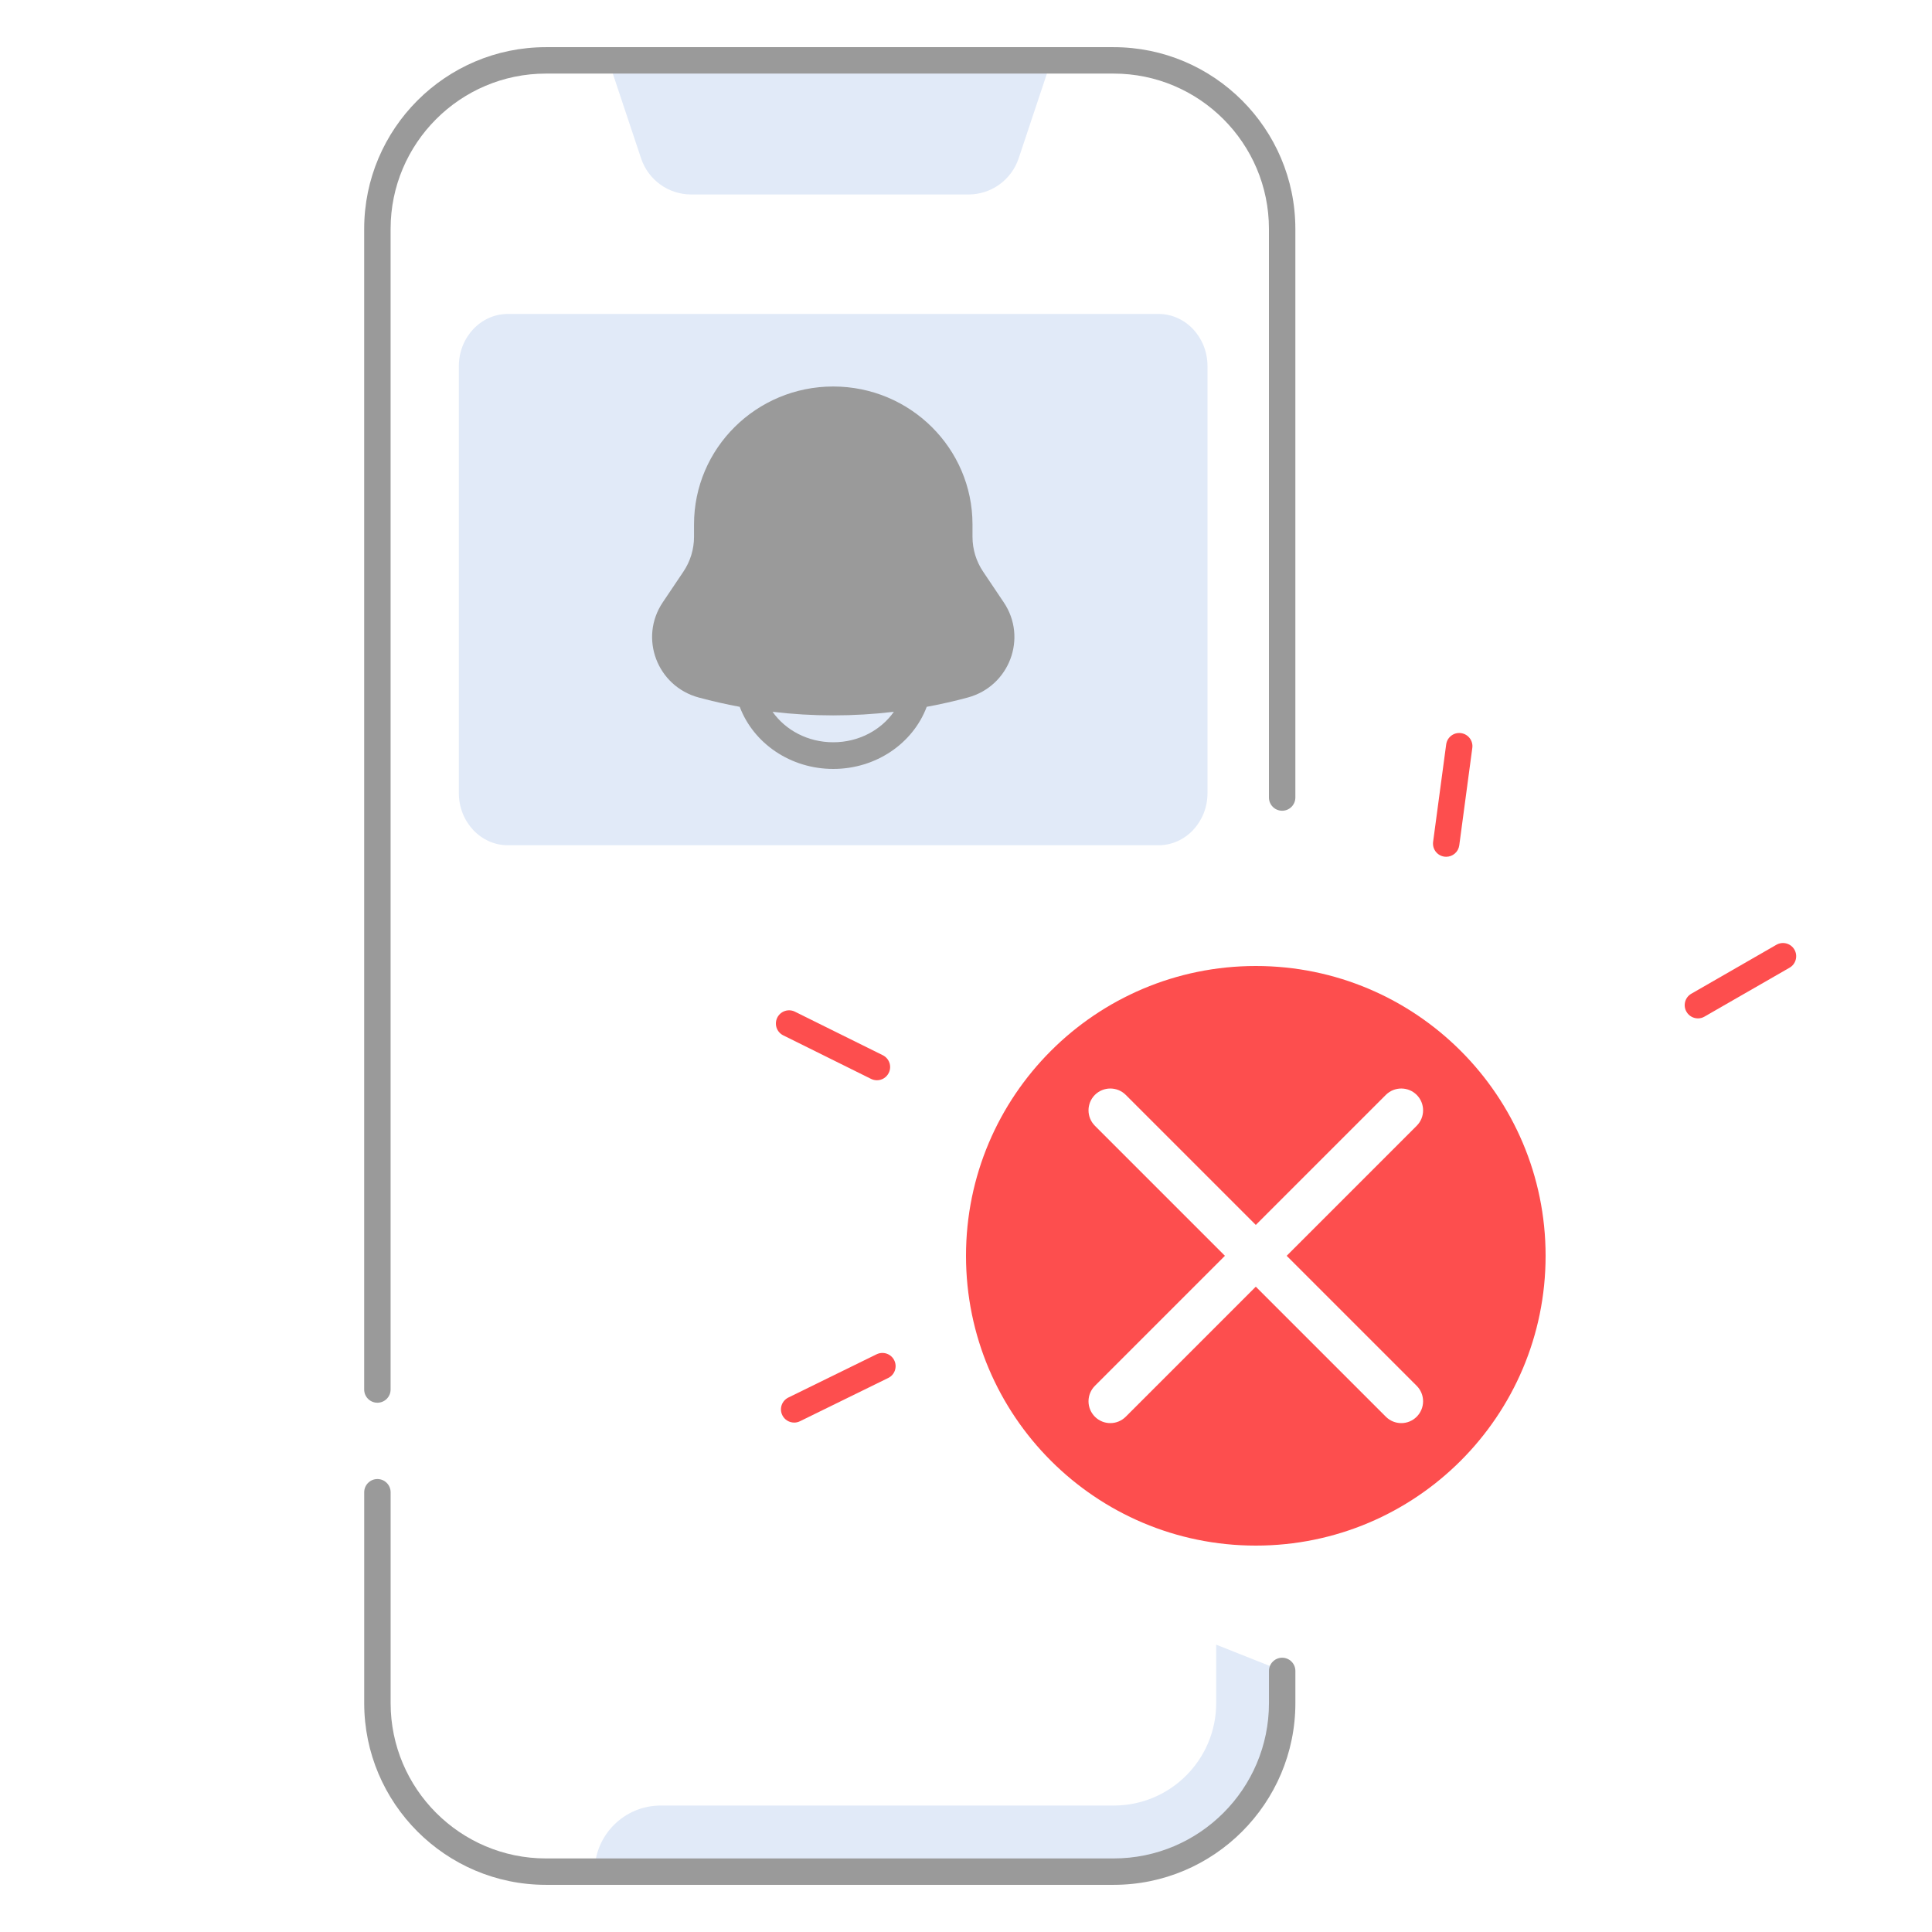 <svg width="80" height="80" viewBox="0 0 80 80" fill="none" xmlns="http://www.w3.org/2000/svg">
<path d="M40.103 8.053H28.62C27.68 8.053 26.844 7.452 26.546 6.558L25.192 2.5H43.533L42.18 6.558C42.034 6.993 41.755 7.372 41.383 7.64C41.01 7.909 40.562 8.053 40.103 8.053ZM50.36 68.102V70.52C50.36 72.864 48.46 74.764 46.116 74.764H27.356C25.847 74.764 24.622 75.989 24.622 77.498H46.116C49.971 77.498 53.094 74.373 53.094 70.52V69.188L50.36 68.102Z" fill="#E1EAF8"/>
<path d="M46.114 78.047H22.606C18.456 78.047 15.081 74.671 15.081 70.522V61.791C15.081 61.489 15.326 61.244 15.628 61.244C15.93 61.244 16.175 61.489 16.175 61.791V70.522C16.175 74.069 19.061 76.954 22.606 76.954H46.114C49.661 76.954 52.545 74.068 52.545 70.522V69.19C52.545 68.888 52.79 68.643 53.092 68.643C53.394 68.643 53.639 68.888 53.639 69.19V70.522C53.639 74.671 50.264 78.047 46.114 78.047Z" fill="#9A9A9A"/>
<path d="M52.544 9.478V33.024C52.544 33.325 52.789 33.571 53.091 33.571C53.393 33.571 53.638 33.325 53.638 33.024V9.478C53.638 5.328 50.261 1.953 46.113 1.953H22.605C18.455 1.953 15.08 5.33 15.08 9.478V57.538C15.08 57.839 15.325 58.084 15.627 58.084C15.928 58.084 16.174 57.839 16.174 57.538V9.478C16.174 5.931 19.06 3.047 22.605 3.047H46.113C49.66 3.047 52.544 5.933 52.544 9.478Z" fill="#9A9A9A"/>
<path d="M47.973 13H21.027C19.908 13 19 13.968 19 15.162V32.839C19 34.032 19.908 35 21.027 35H26.022H47.973C49.092 35 50 34.032 50 32.839V15.162C50 13.968 49.092 13 47.973 13Z" fill="#E1EAF8"/>
<path fill-rule="evenodd" clip-rule="evenodd" d="M34.502 16.004C31.319 16.004 28.738 18.561 28.738 21.712V22.23C28.738 22.744 28.584 23.246 28.297 23.672L27.443 24.942C26.452 26.415 27.209 28.418 28.934 28.883C29.497 29.035 30.063 29.163 30.632 29.268V29.272C31.206 30.784 32.734 31.84 34.503 31.84C36.273 31.84 37.801 30.784 38.372 29.272V29.268C38.944 29.163 39.51 29.035 40.073 28.883C41.797 28.418 42.555 26.415 41.563 24.942L40.71 23.672C40.422 23.245 40.269 22.744 40.269 22.23V21.712C40.267 18.561 37.686 16.004 34.502 16.004ZM37.013 29.474C35.345 29.672 33.658 29.672 31.99 29.474C32.519 30.226 33.44 30.736 34.502 30.736C35.563 30.736 36.484 30.226 37.013 29.474Z" fill="#9A9A9A"/>
<path d="M36.312 44.731C36.231 44.731 36.148 44.713 36.07 44.675L32.423 42.867C32.296 42.801 32.2 42.688 32.155 42.552C32.111 42.416 32.121 42.267 32.185 42.139C32.249 42.01 32.36 41.912 32.496 41.865C32.631 41.818 32.78 41.826 32.909 41.888L36.554 43.694C36.684 43.758 36.783 43.872 36.83 44.009C36.876 44.147 36.866 44.297 36.801 44.427C36.756 44.518 36.687 44.595 36.6 44.649C36.514 44.703 36.414 44.731 36.312 44.731ZM32.886 58.906C32.684 58.906 32.489 58.794 32.394 58.6C32.33 58.47 32.32 58.32 32.367 58.183C32.414 58.046 32.514 57.933 32.644 57.869L36.298 56.078C36.428 56.015 36.578 56.005 36.716 56.052C36.853 56.099 36.966 56.198 37.029 56.328C37.093 56.458 37.103 56.608 37.056 56.746C37.009 56.883 36.91 56.996 36.779 57.059L33.126 58.85C33.048 58.889 32.965 58.906 32.886 58.906ZM70.308 42.169C70.119 42.169 69.934 42.071 69.833 41.894C69.797 41.832 69.774 41.764 69.764 41.692C69.755 41.621 69.76 41.549 69.779 41.479C69.797 41.41 69.829 41.345 69.873 41.288C69.917 41.231 69.972 41.183 70.034 41.148L73.561 39.119C73.686 39.048 73.835 39.03 73.974 39.068C74.114 39.106 74.232 39.198 74.304 39.323C74.376 39.448 74.395 39.597 74.358 39.736C74.321 39.876 74.231 39.995 74.106 40.068L70.579 42.096C70.495 42.146 70.4 42.169 70.308 42.169ZM59.884 35.477C59.806 35.477 59.729 35.461 59.658 35.429C59.587 35.397 59.524 35.35 59.472 35.291C59.421 35.233 59.383 35.164 59.36 35.089C59.338 35.014 59.332 34.936 59.342 34.858L59.883 30.826C59.923 30.526 60.198 30.315 60.497 30.357C60.797 30.398 61.006 30.673 60.965 30.971L60.425 35.004C60.407 35.135 60.343 35.255 60.243 35.342C60.144 35.429 60.016 35.477 59.884 35.477Z" fill="#FD4E4E"/>
<path d="M52 40C45.372 40 40 45.373 40 52C40 58.628 45.373 64 52 64C58.628 64 64 58.627 64 52C64 45.372 58.628 40 52 40ZM58.663 57.385C58.832 57.554 58.927 57.784 58.927 58.024C58.927 58.264 58.832 58.493 58.663 58.663C58.486 58.84 58.255 58.928 58.024 58.928C57.793 58.928 57.562 58.84 57.385 58.663L52 53.278L46.615 58.663C46.438 58.84 46.207 58.928 45.976 58.928C45.745 58.928 45.514 58.84 45.337 58.663C45.168 58.493 45.073 58.264 45.073 58.024C45.073 57.784 45.168 57.554 45.337 57.385L50.722 52L45.337 46.615C44.985 46.263 44.985 45.69 45.337 45.337C45.69 44.985 46.263 44.985 46.615 45.337L52 50.722L57.385 45.337C57.737 44.985 58.31 44.985 58.663 45.337C59.015 45.69 59.015 46.263 58.663 46.615L53.278 52L58.663 57.385Z" fill="#FD4E4E"/>
</svg>
